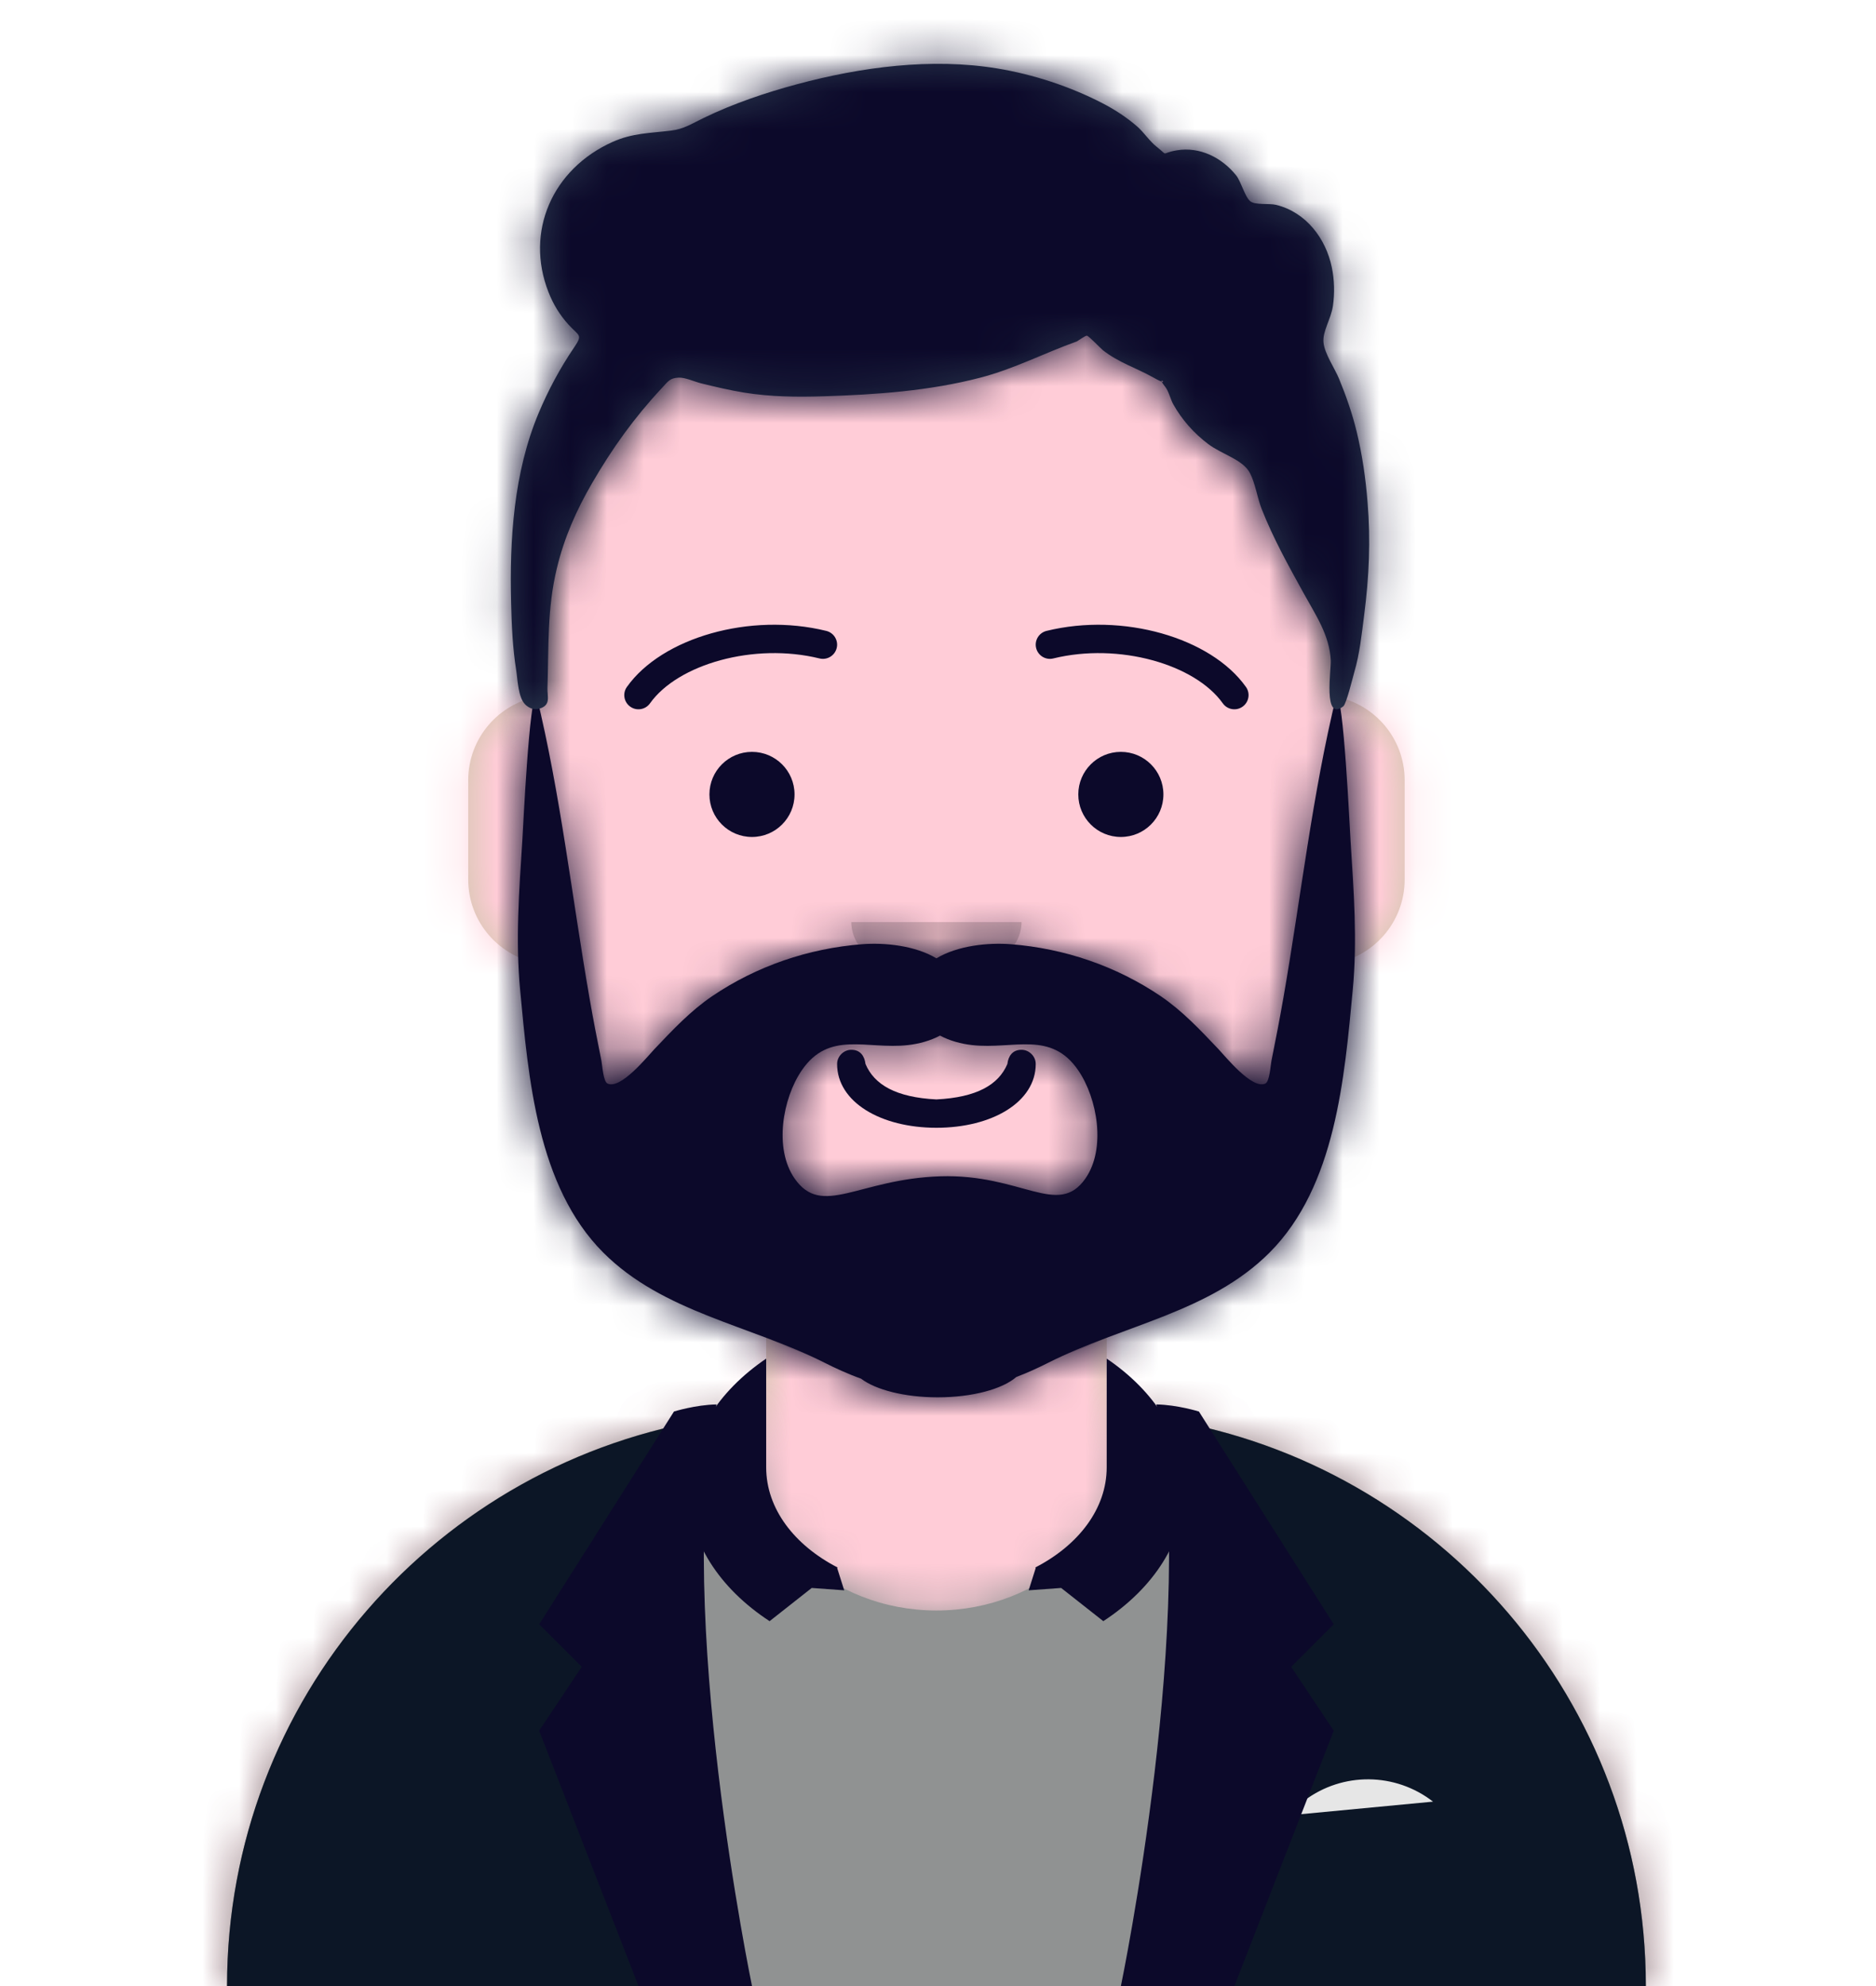 <svg width="51" height="54" viewBox="0 0 51 54" fill="none" xmlns="http://www.w3.org/2000/svg">
<path fill-rule="evenodd" clip-rule="evenodd" d="M25.457 6.943C19.493 6.943 14.657 11.778 14.657 17.743V18.932C13.563 19.116 12.729 20.068 12.729 21.214V23.914C12.729 25.082 13.593 26.047 14.716 26.206C15.115 30.025 17.505 33.253 20.829 34.832V38.408C12.65 38.906 6.172 45.696 6.172 54H44.743C44.743 45.696 38.264 38.906 30.086 38.408V34.832C33.41 33.253 35.8 30.025 36.199 26.206C37.322 26.047 38.186 25.082 38.186 23.914V21.214C38.186 20.068 37.352 19.116 36.257 18.932V17.743C36.257 11.778 31.422 6.943 25.457 6.943Z" fill="#D0C6AC"/>
<mask id="mask0_199_3175" style="mask-type:luminance" maskUnits="userSpaceOnUse" x="6" y="6" width="39" height="48">
<path fill-rule="evenodd" clip-rule="evenodd" d="M25.457 6.943C19.493 6.943 14.657 11.778 14.657 17.743V18.932C13.563 19.116 12.729 20.068 12.729 21.214V23.914C12.729 25.082 13.593 26.047 14.716 26.206C15.115 30.025 17.505 33.253 20.829 34.832V38.408C12.65 38.906 6.172 45.696 6.172 54H44.743C44.743 45.696 38.264 38.906 30.086 38.408V34.832C33.41 33.253 35.8 30.025 36.199 26.206C37.322 26.047 38.186 25.082 38.186 23.914V21.214C38.186 20.068 37.352 19.116 36.257 18.932V17.743C36.257 11.778 31.422 6.943 25.457 6.943Z" fill="white"/>
</mask>
<g mask="url(#mask0_199_3175)">
<rect y="6.943" width="50.914" height="47.057" fill="#FFCCD7"/>
<path fill-rule="evenodd" clip-rule="evenodd" d="M14.658 25.072V26.615C14.658 32.579 19.493 37.415 25.458 37.415C31.422 37.415 36.258 32.579 36.258 26.615V25.072C36.258 31.036 31.422 35.872 25.458 35.872C19.493 35.872 14.658 31.036 14.658 25.072Z" fill="black" fill-opacity="0.1"/>
</g>
<path fill-rule="evenodd" clip-rule="evenodd" d="M25.457 43.789C28.333 43.789 30.665 41.63 30.665 38.967C30.665 38.796 30.655 38.627 30.636 38.46C38.552 39.217 44.743 45.886 44.743 54H6.172C6.172 45.886 12.363 39.217 20.279 38.46C20.26 38.627 20.25 38.796 20.25 38.967C20.25 41.63 22.582 43.789 25.457 43.789Z" fill="#909292"/>
<mask id="mask1_199_3175" style="mask-type:luminance" maskUnits="userSpaceOnUse" x="6" y="38" width="39" height="16">
<path fill-rule="evenodd" clip-rule="evenodd" d="M25.457 43.789C28.333 43.789 30.665 41.63 30.665 38.967C30.665 38.796 30.655 38.627 30.636 38.46C38.552 39.217 44.743 45.886 44.743 54H6.172C6.172 45.886 12.363 39.217 20.279 38.46C20.26 38.627 20.25 38.796 20.25 38.967C20.25 41.63 22.582 43.789 25.457 43.789Z" fill="white"/>
</mask>
<g mask="url(#mask1_199_3175)">
<rect y="32.786" width="50.914" height="21.214" fill="#909292"/>
</g>
<path fill-rule="evenodd" clip-rule="evenodd" d="M31.559 54C32.215 51.67 32.593 48.93 32.593 45.996C32.593 43.315 32.277 40.795 31.722 38.602C39.111 39.836 44.743 46.261 44.743 54H31.559ZM19.549 54H6.172C6.172 46.19 11.906 39.72 19.394 38.57C18.834 40.77 18.515 43.302 18.515 45.996C18.515 48.93 18.893 51.67 19.549 54Z" fill="#0C1626"/>
<path fill-rule="evenodd" clip-rule="evenodd" d="M34.907 49.371L35.462 48.955C36.501 48.176 37.932 48.189 38.957 48.986L34.907 49.371Z" fill="#E6E6E6"/>
<path fill-rule="evenodd" clip-rule="evenodd" d="M19.479 38.186C18.322 43.779 20.444 54 20.444 54H17.358L14.658 47.057L15.815 45.321L14.658 44.164L18.322 38.379C18.322 38.379 18.909 38.196 19.479 38.186Z" fill="#0C092A"/>
<path fill-rule="evenodd" clip-rule="evenodd" d="M31.436 38.186C32.593 43.779 30.472 54 30.472 54H33.558L36.258 47.057L35.101 45.321L36.258 44.164L32.593 38.379C32.593 38.379 32.007 38.196 31.436 38.186Z" fill="#0C092A"/>
<path fill-rule="evenodd" clip-rule="evenodd" d="M20.829 36.94C19.523 37.826 18.707 39.084 18.707 40.478C18.707 41.906 19.561 43.189 20.922 44.079L22.067 43.176L22.95 43.24L22.758 42.632L22.773 42.621C21.596 42.015 20.829 41.021 20.829 39.898C20.829 39.898 20.829 39.898 20.829 39.898V36.94ZM30.086 39.898C30.086 39.898 30.086 39.898 30.086 39.898C30.086 41.021 29.319 42.015 28.142 42.621L28.157 42.632L27.965 43.24L28.848 43.176L29.994 44.079C31.354 43.189 32.208 41.906 32.208 40.478C32.208 39.084 31.392 37.826 30.086 36.94V39.898Z" fill="#0C092A"/>
<path d="M22.757 28.929C22.757 29.965 23.945 30.664 25.457 30.664C26.97 30.664 28.157 29.965 28.157 28.929C28.157 28.716 27.974 28.543 27.771 28.543C27.522 28.543 27.411 28.718 27.386 28.929C27.146 29.495 26.553 29.838 25.457 29.893C24.361 29.838 23.768 29.495 23.529 28.929C23.503 28.718 23.392 28.543 23.143 28.543C22.94 28.543 22.757 28.716 22.757 28.929Z" fill="#0C092A"/>
<path fill-rule="evenodd" clip-rule="evenodd" d="M23.143 25.072C23.143 25.924 24.179 26.614 25.457 26.614C26.735 26.614 27.771 25.924 27.771 25.072" fill="black" fill-opacity="0.16"/>
<ellipse cx="20.443" cy="21.6" rx="1.157" ry="1.157" fill="#0C092A"/>
<ellipse cx="30.471" cy="21.6" rx="1.157" ry="1.157" fill="#0C092A"/>
<path d="M17.671 19.123C18.426 18.061 20.496 17.465 22.279 17.903C22.486 17.954 22.695 17.827 22.746 17.62C22.797 17.414 22.67 17.205 22.463 17.154C20.393 16.645 17.996 17.335 17.043 18.677C16.919 18.85 16.96 19.091 17.134 19.214C17.307 19.338 17.548 19.297 17.671 19.123Z" fill="#0C092A"/>
<path d="M33.242 19.123C32.487 18.061 30.417 17.465 28.634 17.903C28.427 17.954 28.219 17.827 28.168 17.62C28.117 17.414 28.244 17.205 28.45 17.154C30.521 16.645 32.918 17.335 33.871 18.677C33.995 18.85 33.954 19.091 33.78 19.214C33.606 19.338 33.366 19.297 33.242 19.123Z" fill="#0C092A"/>
<mask id="mask2_199_3175" style="mask-type:luminance" maskUnits="userSpaceOnUse" x="0" y="0" width="51" height="54">
<rect width="50.914" height="54" fill="white"/>
</mask>
<g mask="url(#mask2_199_3175)">
<path fill-rule="evenodd" clip-rule="evenodd" d="M25.555 31.984C23.335 32.057 22.344 33.118 21.599 32.039C21.039 31.23 21.273 29.869 21.796 29.103C22.54 28.013 23.55 28.54 24.679 28.416C24.986 28.382 25.294 28.297 25.555 28.157C25.815 28.297 26.124 28.382 26.431 28.416C27.559 28.54 28.569 28.013 29.313 29.103C29.836 29.869 30.07 31.23 29.511 32.039C28.765 33.118 27.775 31.911 25.555 31.984ZM36.333 18.9C35.672 21.615 35.369 24.384 34.89 27.13C34.79 27.702 34.681 28.272 34.565 28.842C34.541 28.961 34.517 29.405 34.399 29.462C34.042 29.632 33.314 28.726 33.12 28.521C32.631 28.007 32.147 27.488 31.552 27.084C30.349 26.269 28.941 25.787 27.477 25.673C26.864 25.625 26.035 25.709 25.457 26.057C24.88 25.709 24.051 25.625 23.438 25.673C21.973 25.787 20.566 26.269 19.363 27.084C18.768 27.488 18.284 28.007 17.795 28.521C17.6 28.726 16.873 29.632 16.516 29.462C16.398 29.405 16.374 28.961 16.35 28.842C16.234 28.272 16.124 27.702 16.025 27.13C15.546 24.384 15.242 21.615 14.582 18.9C14.39 18.9 14.221 22.516 14.2 22.853C14.112 24.221 14.011 25.559 14.141 26.928C14.365 29.29 14.599 32.252 16.399 34.056C18.026 35.686 20.387 36.027 22.424 37.056C22.686 37.188 23.034 37.352 23.409 37.486C23.804 37.787 24.588 37.993 25.491 37.993C26.438 37.993 27.254 37.767 27.628 37.441C27.956 37.316 28.257 37.174 28.491 37.056C30.527 36.027 32.889 35.686 34.515 34.056C36.315 32.252 36.549 29.29 36.774 26.928C36.904 25.559 36.802 24.221 36.715 22.853C36.693 22.516 36.525 18.9 36.333 18.9Z" fill="#0C092A"/>
<mask id="mask3_199_3175" style="mask-type:luminance" maskUnits="userSpaceOnUse" x="14" y="18" width="23" height="20">
<path fill-rule="evenodd" clip-rule="evenodd" d="M25.555 31.984C23.335 32.057 22.344 33.118 21.599 32.039C21.039 31.23 21.273 29.869 21.796 29.103C22.54 28.013 23.55 28.54 24.679 28.416C24.986 28.382 25.294 28.297 25.555 28.157C25.815 28.297 26.124 28.382 26.431 28.416C27.559 28.54 28.569 28.013 29.313 29.103C29.836 29.869 30.07 31.23 29.511 32.039C28.765 33.118 27.775 31.911 25.555 31.984ZM36.333 18.9C35.672 21.615 35.369 24.384 34.89 27.13C34.79 27.702 34.681 28.272 34.565 28.842C34.541 28.961 34.517 29.405 34.399 29.462C34.042 29.632 33.314 28.726 33.12 28.521C32.631 28.007 32.147 27.488 31.552 27.084C30.349 26.269 28.941 25.787 27.477 25.673C26.864 25.625 26.035 25.709 25.457 26.057C24.88 25.709 24.051 25.625 23.438 25.673C21.973 25.787 20.566 26.269 19.363 27.084C18.768 27.488 18.284 28.007 17.795 28.521C17.6 28.726 16.873 29.632 16.516 29.462C16.398 29.405 16.374 28.961 16.35 28.842C16.234 28.272 16.124 27.702 16.025 27.13C15.546 24.384 15.242 21.615 14.582 18.9C14.39 18.9 14.221 22.516 14.2 22.853C14.112 24.221 14.011 25.559 14.141 26.928C14.365 29.29 14.599 32.252 16.399 34.056C18.026 35.686 20.387 36.027 22.424 37.056C22.686 37.188 23.034 37.352 23.409 37.486C23.804 37.787 24.588 37.993 25.491 37.993C26.438 37.993 27.254 37.767 27.628 37.441C27.956 37.316 28.257 37.174 28.491 37.056C30.527 36.027 32.889 35.686 34.515 34.056C36.315 32.252 36.549 29.29 36.774 26.928C36.904 25.559 36.802 24.221 36.715 22.853C36.693 22.516 36.525 18.9 36.333 18.9Z" fill="white"/>
</mask>
<g mask="url(#mask3_199_3175)">
<rect x="9.258" y="13.886" width="32.4" height="29.314" fill="#0C092A"/>
</g>
<path fill-rule="evenodd" clip-rule="evenodd" d="M17.985 10.033C18.009 10.022 17.95 10.018 17.808 10.021C17.98 10.02 18.039 10.024 17.985 10.033ZM16.416 7.001C16.416 6.997 16.419 7.03 16.416 7.001V7.001ZM37.177 13.648C37.126 13.008 37.035 12.372 36.884 11.747C36.764 11.25 36.599 10.776 36.404 10.302C36.287 10.016 36.012 9.623 35.98 9.314C35.948 9.01 36.186 8.672 36.236 8.318C36.286 7.973 36.277 7.611 36.206 7.269C36.046 6.494 35.513 5.772 34.691 5.57C34.508 5.525 34.12 5.58 33.99 5.473C33.841 5.351 33.738 4.933 33.603 4.766C33.219 4.288 32.62 3.981 31.989 4.088C31.524 4.167 31.791 4.263 31.442 3.989C31.249 3.837 31.104 3.605 30.916 3.44C30.633 3.193 30.308 2.981 29.972 2.807C29.093 2.352 28.091 2.022 27.109 1.861C25.319 1.567 23.407 1.823 21.672 2.289C20.808 2.521 19.939 2.815 19.136 3.204C18.792 3.37 18.594 3.509 18.235 3.552C17.67 3.621 17.192 3.618 16.657 3.857C15.011 4.594 14.269 6.304 14.91 7.941C15.039 8.27 15.213 8.559 15.454 8.825C15.747 9.149 15.853 9.085 15.6 9.458C15.223 10.015 14.904 10.61 14.645 11.227C13.964 12.847 13.85 14.672 13.895 16.4C13.91 17.005 13.936 17.617 14.032 18.216C14.073 18.476 14.084 18.963 14.279 19.156C14.378 19.253 14.518 19.308 14.659 19.269C14.988 19.178 14.875 18.934 14.883 18.708C14.921 17.574 14.869 16.57 15.139 15.449C15.338 14.621 15.67 13.868 16.101 13.128C16.648 12.186 17.239 11.359 17.992 10.552C18.169 10.362 18.208 10.282 18.445 10.268C18.625 10.258 18.888 10.381 19.063 10.424C19.448 10.518 19.834 10.61 20.226 10.674C20.948 10.79 21.662 10.798 22.389 10.775C23.822 10.73 25.26 10.63 26.649 10.269C27.571 10.029 28.389 9.6 29.272 9.284C29.288 9.279 29.509 9.121 29.548 9.127C29.602 9.136 29.929 9.48 29.984 9.523C30.413 9.859 30.884 10.001 31.348 10.261C31.919 10.583 31.366 10.123 31.681 10.523C31.773 10.64 31.82 10.856 31.894 10.989C32.128 11.409 32.455 11.779 32.845 12.073C33.222 12.357 33.788 12.494 33.981 12.863C34.129 13.148 34.179 13.535 34.299 13.839C34.612 14.636 35.027 15.38 35.441 16.131C35.775 16.737 36.141 17.265 36.178 17.957C36.191 18.198 35.962 19.642 36.52 19.203C36.602 19.138 36.781 18.401 36.817 18.276C36.966 17.769 37.019 17.239 37.086 16.717C37.22 15.68 37.264 14.692 37.177 13.648Z" fill="#28354B"/>
<mask id="mask4_199_3175" style="mask-type:luminance" maskUnits="userSpaceOnUse" x="13" y="1" width="25" height="19">
<path fill-rule="evenodd" clip-rule="evenodd" d="M17.985 10.033C18.009 10.022 17.95 10.018 17.808 10.021C17.98 10.02 18.039 10.024 17.985 10.033ZM16.416 7.001C16.416 6.997 16.419 7.03 16.416 7.001V7.001ZM37.177 13.648C37.126 13.008 37.035 12.372 36.884 11.747C36.764 11.25 36.599 10.776 36.404 10.302C36.287 10.016 36.012 9.623 35.98 9.314C35.948 9.01 36.186 8.672 36.236 8.318C36.286 7.973 36.277 7.611 36.206 7.269C36.046 6.494 35.513 5.772 34.691 5.57C34.508 5.525 34.12 5.58 33.99 5.473C33.841 5.351 33.738 4.933 33.603 4.766C33.219 4.288 32.62 3.981 31.989 4.088C31.524 4.167 31.791 4.263 31.442 3.989C31.249 3.837 31.104 3.605 30.916 3.44C30.633 3.193 30.308 2.981 29.972 2.807C29.093 2.352 28.091 2.022 27.109 1.861C25.319 1.567 23.407 1.823 21.672 2.289C20.808 2.521 19.939 2.815 19.136 3.204C18.792 3.37 18.594 3.509 18.235 3.552C17.67 3.621 17.192 3.618 16.657 3.857C15.011 4.594 14.269 6.304 14.91 7.941C15.039 8.27 15.213 8.559 15.454 8.825C15.747 9.149 15.853 9.085 15.6 9.458C15.223 10.015 14.904 10.61 14.645 11.227C13.964 12.847 13.85 14.672 13.895 16.4C13.91 17.005 13.936 17.617 14.032 18.216C14.073 18.476 14.084 18.963 14.279 19.156C14.378 19.253 14.518 19.308 14.659 19.269C14.988 19.178 14.875 18.934 14.883 18.708C14.921 17.574 14.869 16.57 15.139 15.449C15.338 14.621 15.67 13.868 16.101 13.128C16.648 12.186 17.239 11.359 17.992 10.552C18.169 10.362 18.208 10.282 18.445 10.268C18.625 10.258 18.888 10.381 19.063 10.424C19.448 10.518 19.834 10.61 20.226 10.674C20.948 10.79 21.662 10.798 22.389 10.775C23.822 10.73 25.26 10.63 26.649 10.269C27.571 10.029 28.389 9.6 29.272 9.284C29.288 9.279 29.509 9.121 29.548 9.127C29.602 9.136 29.929 9.48 29.984 9.523C30.413 9.859 30.884 10.001 31.348 10.261C31.919 10.583 31.366 10.123 31.681 10.523C31.773 10.64 31.82 10.856 31.894 10.989C32.128 11.409 32.455 11.779 32.845 12.073C33.222 12.357 33.788 12.494 33.981 12.863C34.129 13.148 34.179 13.535 34.299 13.839C34.612 14.636 35.027 15.38 35.441 16.131C35.775 16.737 36.141 17.265 36.178 17.957C36.191 18.198 35.962 19.642 36.52 19.203C36.602 19.138 36.781 18.401 36.817 18.276C36.966 17.769 37.019 17.239 37.086 16.717C37.22 15.68 37.264 14.692 37.177 13.648Z" fill="white"/>
</mask>
<g mask="url(#mask4_199_3175)">
<rect x="0.001" width="50.914" height="54" fill="#0C092A"/>
</g>
</g>
</svg>
